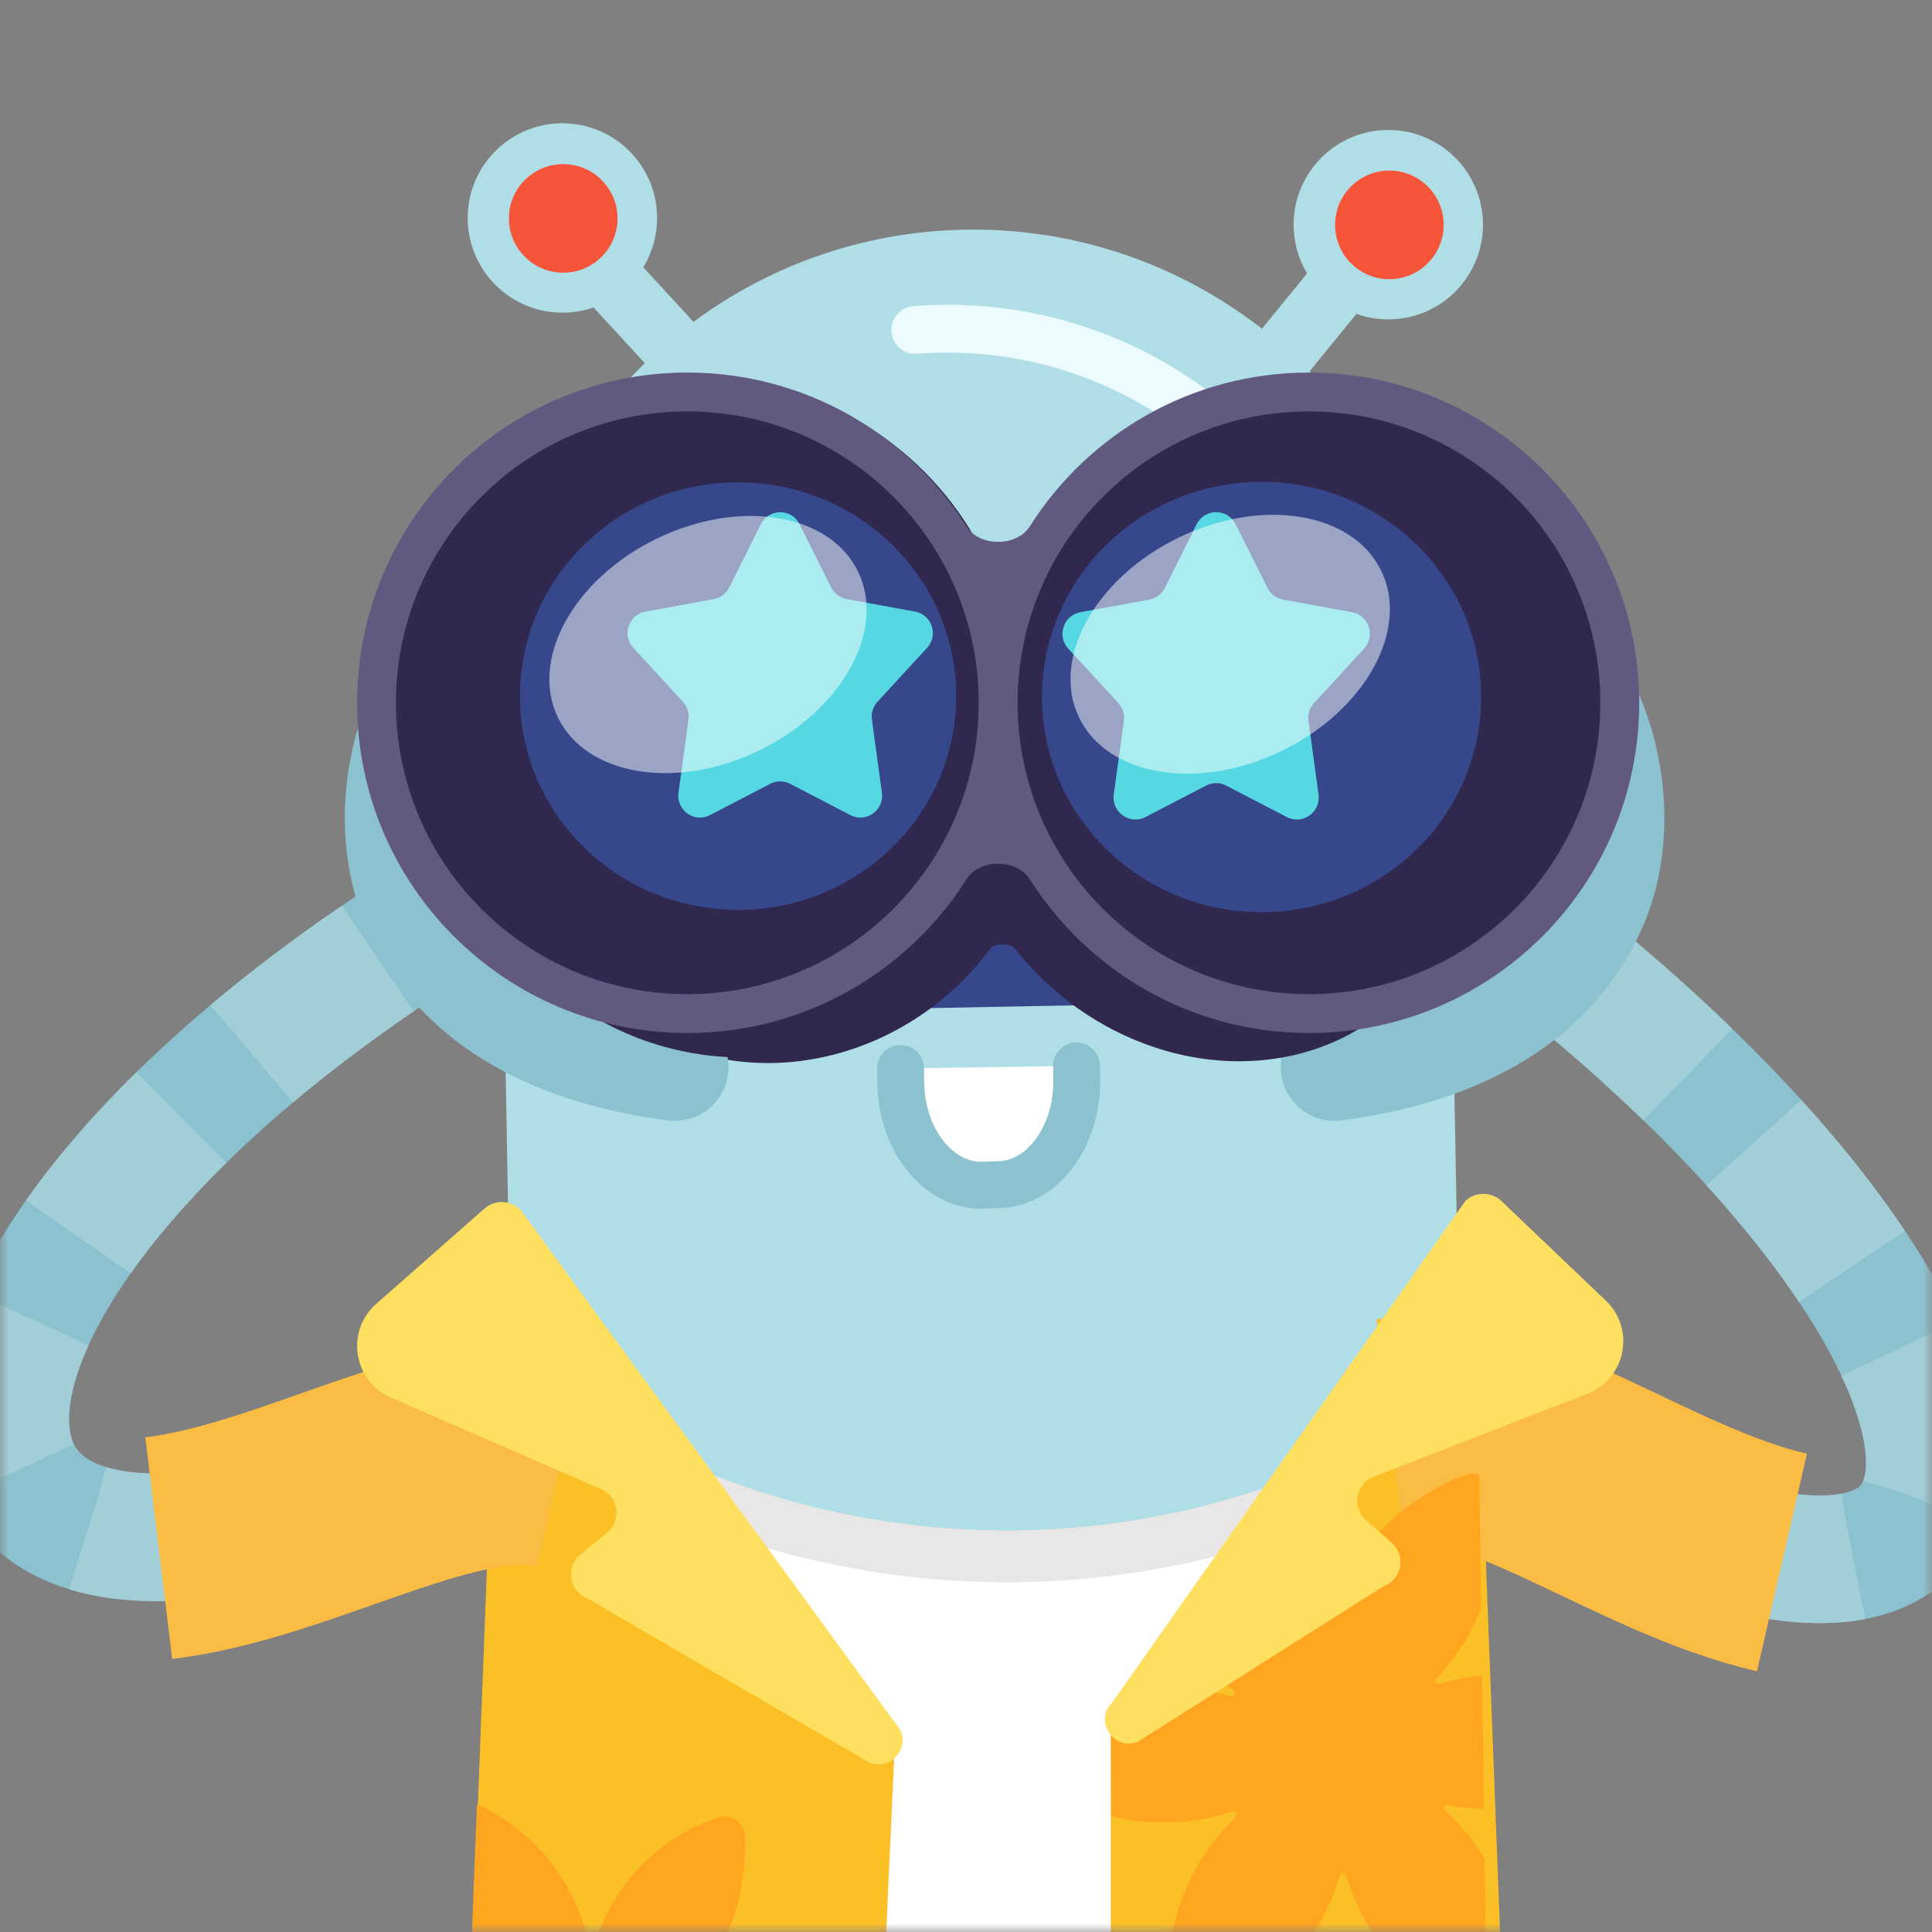 <?xml version="1.0"?>
<svg xmlns="http://www.w3.org/2000/svg" viewBox="0 0 112 112" fill="none">
<rect x="0" y="0" width="112" height="112" fill="#808080" stroke="none"/>
<mask id="mask0" mask-type="alpha" maskUnits="userSpaceOnUse" x="0" y="0" width="112" height="112">
<rect width="112" height="112" fill="white"/>
</mask>
<g mask="url(#mask0)">
<path d="M30.169 72.265L85.623 71.481C87.185 71.459 88.481 72.719 88.502 74.281L88.522 75.65C88.544 77.213 87.284 78.508 85.722 78.53L30.268 79.314C28.706 79.336 27.411 78.076 27.389 76.514L27.369 75.144C27.346 73.583 28.607 72.287 30.169 72.265Z" fill="#F6B11B"/>
<path d="M55.929 13.314C40.751 13.586 28.671 26.247 28.945 41.594L30.572 132.452C30.595 133.707 31.619 134.705 32.859 134.683L83.33 133.779C84.571 133.757 85.557 132.722 85.535 131.468L83.908 40.61C83.633 25.263 71.106 13.042 55.929 13.314Z" fill="#B0DEE7"/>
<path d="M62.407 61.787L62.417 62.603C62.459 65.91 60.413 68.642 57.871 68.674L56.914 68.709C54.371 68.741 52.257 66.062 52.216 62.755L52.205 61.939" fill="white"/>
<path d="M62.407 61.787L62.417 62.603C62.459 65.91 60.413 68.642 57.871 68.674L56.914 68.709C54.371 68.741 52.257 66.062 52.216 62.755L52.205 61.939" stroke="#8CC2CF" stroke-width="2.716" stroke-miterlimit="10" stroke-linecap="round" stroke-linejoin="round"/>
<path d="M37.885 148.2L38.142 85.763L38.393 85.878C51.589 91.91 66.805 91.652 79.789 85.174L79.531 147.612L37.885 148.2Z" fill="white"/>
<path d="M38.14 85.764L38.391 85.879C51.587 91.912 66.803 91.653 79.786 85.176" stroke="#E9E6E6" stroke-width="3.001" stroke-linecap="round" stroke-linejoin="round"/>
<path d="M78.674 88.989L74.192 89.068C73.735 89.077 73.357 88.712 73.349 88.255C73.34 87.797 73.705 87.419 74.162 87.411L78.645 87.331C79.102 87.323 79.48 87.687 79.488 88.145C79.496 88.602 79.132 88.98 78.674 88.989Z" fill="#A2CED8"/>
<path d="M78.819 95.926L74.337 96.006C73.879 96.014 73.501 95.65 73.493 95.192C73.485 94.735 73.849 94.357 74.307 94.349L78.789 94.269C79.246 94.26 79.624 94.625 79.632 95.082C79.641 95.54 79.276 95.919 78.819 95.926Z" fill="#A2CED8"/>
<path d="M86.615 55.527L87.71 55.521C88.639 55.511 89.528 55.133 90.179 54.469C90.831 53.805 91.192 52.91 91.183 51.98L91.182 51.689C91.172 50.759 90.794 49.871 90.13 49.219C89.466 48.568 88.571 48.207 87.641 48.215L86.549 48.221L86.615 55.527Z" fill="#F65539"/>
<path d="M85.491 58.549L85.853 58.547C86.117 58.544 86.378 58.49 86.621 58.387C86.864 58.284 87.085 58.134 87.27 57.946C87.455 57.757 87.601 57.534 87.699 57.289C87.798 57.044 87.848 56.783 87.845 56.519L87.763 47.39C87.76 47.126 87.706 46.865 87.602 46.623C87.499 46.38 87.349 46.16 87.161 45.975C86.972 45.79 86.749 45.644 86.505 45.546C86.26 45.447 85.998 45.398 85.734 45.4L85.37 45.402C85.106 45.404 84.845 45.459 84.602 45.562C84.359 45.665 84.139 45.815 83.954 46.003C83.769 46.192 83.623 46.415 83.524 46.66C83.425 46.904 83.376 47.166 83.378 47.43L83.463 56.555C83.465 56.819 83.519 57.08 83.622 57.323C83.725 57.567 83.875 57.787 84.064 57.972C84.252 58.158 84.475 58.304 84.72 58.403C84.965 58.502 85.227 58.551 85.491 58.549Z" fill="#FFB762"/>
<path d="M78.749 92.46L74.266 92.54C73.809 92.549 73.431 92.184 73.423 91.727C73.414 91.269 73.779 90.891 74.236 90.883L78.719 90.803C79.176 90.795 79.554 91.159 79.562 91.617C79.57 92.074 79.207 92.452 78.749 92.46Z" fill="#A2CED8"/>
<path d="M27.072 56.096L25.978 56.13C25.049 56.155 24.147 55.809 23.472 55.17C22.796 54.53 22.402 53.649 22.377 52.719L22.367 52.428C22.343 51.499 22.688 50.597 23.328 49.922C23.967 49.246 24.849 48.852 25.778 48.827L26.87 48.792L27.072 56.096Z" fill="#F65539"/>
<path d="M28.298 59.073L27.936 59.085C27.672 59.092 27.41 59.048 27.163 58.953C26.916 58.859 26.691 58.717 26.499 58.536C26.307 58.355 26.153 58.137 26.045 57.896C25.937 57.655 25.878 57.395 25.871 57.131L25.618 48.006C25.611 47.742 25.655 47.48 25.75 47.233C25.844 46.987 25.986 46.761 26.167 46.57C26.349 46.378 26.566 46.224 26.807 46.117C27.048 46.009 27.308 45.95 27.571 45.943L27.935 45.931C28.199 45.924 28.462 45.968 28.709 46.063C28.955 46.157 29.181 46.299 29.373 46.48C29.565 46.661 29.719 46.879 29.827 47.12C29.934 47.361 29.993 47.621 30.001 47.885L30.252 57.006C30.259 57.27 30.215 57.533 30.121 57.78C30.027 58.027 29.885 58.253 29.704 58.445C29.522 58.637 29.305 58.791 29.063 58.899C28.822 59.007 28.562 59.066 28.298 59.073Z" fill="#FFB762"/>
<rect x="37.858" y="37.415" width="38.771" height="21.324" rx="10.662" transform="rotate(-1.078 37.858 37.415)" fill="#36488B"/>
<path d="M72.62 26.874C67.599 21.38 60.468 18.557 53.057 19.128" stroke="#ECFBFF" stroke-width="2.773" stroke-miterlimit="10" stroke-linecap="round"/>
<path d="M76.815 33.609C76.325 32.498 75.759 31.438 75.123 30.431" stroke="#ECFBFF" stroke-width="2.773" stroke-miterlimit="10" stroke-linecap="round"/>
<path d="M34.45 15.137L39.453 20.575" stroke="#B0DEE7" stroke-width="3.698" stroke-miterlimit="10"/>
<path d="M32.222 18.113C29.197 17.902 26.916 15.28 27.127 12.255C27.337 9.231 29.959 6.95 32.984 7.16C36.009 7.371 38.29 9.993 38.079 13.018C37.869 16.042 35.246 18.323 32.222 18.113Z" fill="#B0DEE7"/>
<path d="M32.432 15.802C30.698 15.681 29.389 14.178 29.51 12.443C29.631 10.709 31.135 9.401 32.869 9.522C34.603 9.642 35.911 11.146 35.791 12.88C35.67 14.615 34.166 15.923 32.432 15.802Z" fill="#F65539"/>
<path d="M76.232 142.32C78.921 142.32 81.308 144.04 82.159 146.591L85.842 157.642C87.406 157.642 88.657 156.343 88.597 154.78L85.585 76.073L64.394 100.447L64.395 130.483C64.395 137.02 69.695 142.32 76.232 142.32Z" fill="#FCC027"/>
<path d="M78.144 15.871L73.804 21.19" stroke="#B0DEE7" stroke-width="3.698" stroke-miterlimit="10"/>
<path d="M81.302 18.453C78.304 18.906 75.506 16.843 75.053 13.845C74.6 10.848 76.663 8.05 79.66 7.597C82.658 7.144 85.456 9.206 85.909 12.204C86.362 15.202 84.299 18 81.302 18.453Z" fill="#B0DEE7"/>
<path d="M81.014 16.149C79.295 16.409 77.691 15.226 77.431 13.507C77.171 11.788 78.353 10.184 80.073 9.924C81.791 9.664 83.396 10.847 83.656 12.566C83.915 14.285 82.733 15.889 81.014 16.149Z" fill="#F65539"/>
<path d="M28.011 83.784C-8.049 100.496 -9.166 74.568 26.143 52.814" stroke="#8CC2CF" stroke-width="7.396" stroke-miterlimit="10" stroke-linecap="round"/>
<path d="M85.232 82.677C119.339 103.079 121.086 79.378 88.254 54.039" stroke="#8CC2CF" stroke-width="7.396" stroke-miterlimit="10" stroke-linecap="round"/>
<path d="M28.011 83.784C-8.049 100.496 -9.166 74.568 26.144 52.814" stroke="#A2CED8" stroke-width="7.396" stroke-miterlimit="10" stroke-dasharray="9.16 5.5"/>
<path d="M85.232 82.677C119.339 103.079 121.086 79.378 88.254 54.039" stroke="#A2CED8" stroke-width="7.396" stroke-miterlimit="10" stroke-dasharray="9.16 5.5"/>
<path d="M38.273 143.009C35.494 143.009 33.028 144.787 32.149 147.423L28.513 158.331C26.949 158.331 25.698 157.032 25.758 155.469L28.77 76.762L51.881 100.903L50.492 131.335C50.194 137.866 44.812 143.009 38.273 143.009Z" fill="#FCC027"/>
<path d="M32.592 84.489C26.206 82.996 17.454 88.746 9.203 89.747" stroke="#FABC43" stroke-width="12.943" stroke-miterlimit="10"/>
<path d="M80.592 82.895C87.1 82.08 95.2 88.718 103.301 90.578" stroke="#FABC43" stroke-width="12.943" stroke-miterlimit="10"/>
<path d="M27.082 125.664C26.973 125.879 26.883 126.092 26.791 126.306L26.514 133.305C26.748 133.4 27.014 133.415 27.276 133.323C28.729 132.807 30.932 131.685 32.657 129.272C33.347 128.308 33.832 127.314 34.171 126.347C34.227 126.186 34.442 126.2 34.479 126.365C34.732 127.484 35.158 128.656 35.844 129.813C37.275 132.227 39.216 133.537 40.561 134.213C41.237 134.552 42.039 134.133 42.184 133.347C42.481 131.743 42.656 129.133 41.531 126.345C40.909 124.803 40.048 123.6 39.143 122.669C39.014 122.537 39.141 122.314 39.309 122.375C40.498 122.797 41.88 123.054 43.428 122.945C46.1 122.758 48.12 121.564 49.328 120.626C49.936 120.154 49.971 119.191 49.396 118.679C48.225 117.635 46.18 116.234 43.361 115.957C41.944 115.818 40.658 115.994 39.534 116.329C39.362 116.381 39.25 116.152 39.385 116.028C40.234 115.244 41.05 114.255 41.72 113.004C43.054 110.512 43.24 108.057 43.178 106.465C43.147 105.664 42.413 105.108 41.695 105.343C40.231 105.821 38.005 106.887 36.227 109.255C35.377 110.388 34.817 111.571 34.453 112.705C34.4 112.871 34.181 112.859 34.144 112.689C33.876 111.479 33.407 110.199 32.625 108.946C31.14 106.569 29.17 105.309 27.811 104.668C27.758 104.642 27.704 104.631 27.651 104.615L27.312 113.168C27.832 114.205 28.452 115.075 29.113 115.787C29.228 115.911 29.119 116.117 28.959 116.076C28.41 115.935 27.823 115.835 27.207 115.787L26.93 122.786C27.674 122.747 28.378 122.635 29.026 122.459C29.19 122.414 29.298 122.627 29.176 122.751C28.409 123.529 27.679 124.485 27.082 125.664Z" fill="#FFA51F"/>
<path d="M28.086 70.063L21.812 75.585C20.012 77.17 20.474 80.07 22.68 81.03L34.84 86.321C35.87 86.77 36.063 88.137 35.195 88.847L33.647 90.112C32.77 90.83 32.978 92.214 34.028 92.649L50.382 102.164C51.776 102.741 52.974 101.023 51.937 99.936L30.189 70.155C29.629 69.565 28.697 69.524 28.086 70.063Z" fill="#FFDF60"/>
<path fill-rule="evenodd" clip-rule="evenodd" d="M74.309 89.175C74.451 89.269 74.658 89.499 74.959 89.921C75.841 91.155 76.416 92.422 76.785 93.639C76.839 93.819 77.094 93.822 77.149 93.641C77.489 92.555 78 91.43 78.754 90.325C80.639 87.561 83.168 86.191 84.85 85.535C85.154 85.418 85.468 85.419 85.751 85.508L85.86 93.241C85.85 93.267 85.839 93.294 85.829 93.321C85.744 93.535 85.659 93.749 85.557 93.966C84.926 95.301 84.125 96.4 83.268 97.303C83.131 97.448 83.272 97.675 83.463 97.617C84.217 97.383 85.041 97.217 85.916 97.129L86.025 104.861C85.295 104.845 84.597 104.771 83.94 104.648C83.749 104.612 83.633 104.846 83.776 104.976C84.6 105.721 85.387 106.643 86.065 107.754L86.199 117.203C86.183 117.199 86.167 117.196 86.151 117.193C86.103 117.183 86.054 117.173 86.006 117.154C84.362 116.529 81.959 115.259 80.059 112.729C79.058 111.395 78.425 110.013 78.034 108.694C77.979 108.509 77.72 108.51 77.667 108.695C77.308 109.968 76.722 111.305 75.789 112.606C73.839 115.324 71.279 116.633 69.582 117.249C68.749 117.55 67.849 116.982 67.762 116.101C67.589 114.351 67.656 111.633 69.075 108.806C69.787 107.386 70.688 106.246 71.64 105.331C71.792 105.186 71.646 104.941 71.446 105.008C70.141 105.445 68.635 105.717 66.954 105.649C66.046 105.612 65.201 105.481 64.422 105.287L64.398 98.972L65.228 98.151C65.617 98.067 66.02 97.999 66.439 97.95C68.259 97.737 69.906 97.937 71.334 98.33C71.537 98.386 71.672 98.133 71.512 97.996C70.517 97.137 69.55 96.043 68.766 94.654L70.546 92.894C70.943 92.876 71.246 92.728 71.309 92.281C71.317 92.22 71.33 92.161 71.346 92.104L72.285 91.175C72.565 91.098 72.874 91.108 73.17 91.229C73.956 91.549 73.972 90.656 73.984 89.935C73.987 89.768 73.99 89.609 74.002 89.478L74.309 89.175Z" fill="#FFA51F"/>
<path d="M87.044 69.63L93.091 75.4C94.826 77.056 94.248 79.936 92.006 80.806L79.643 85.605C78.595 86.012 78.348 87.37 79.186 88.114L80.682 89.441C81.53 90.193 81.267 91.567 80.2 91.96L65.942 100.983C64.526 101.504 63.398 99.74 64.478 98.694L84.938 69.637C85.522 69.071 86.455 69.068 87.044 69.63Z" fill="#FFDF60"/>
<path d="M84.137 43.309L86.747 43.538L85.741 38.667L83.402 35.352L84.137 43.309Z" fill="#0C4CAD"/>
<path d="M68.39 50.358C67.951 49.172 66.758 48.32 65.351 48.314C63.944 48.308 62.744 49.151 62.295 50.333" stroke="#56D8E3" stroke-width="2.674" stroke-linecap="round"/>
<path d="M54.92 50.851C54.481 49.666 53.288 48.813 51.881 48.807C50.474 48.802 49.274 49.645 48.825 50.826" stroke="#56D8E3" stroke-width="2.674" stroke-linecap="round"/>
<ellipse rx="17.253" ry="14.253" transform="matrix(1 0 0 -1 75.123 45.102)" fill="#30284F" stroke="#30284F" stroke-width="3.898"/>
<path d="M88.344 36.8C92.337 39.052 94.897 46.734 92.337 52.551C89.776 58.369 83.84 61.011 77.365 61.855" stroke="#8CC2CF" stroke-width="6.245" stroke-miterlimit="10" stroke-linecap="round"/>
<circle r="16.566" transform="matrix(1 0 0 -1 76.212 40.416)" fill="#30284F" stroke="#30284F" stroke-width="3.898"/>
<path fill-rule="evenodd" clip-rule="evenodd" d="M43.392 34.855C36.426 36.766 31.823 43.764 33.111 50.485C34.399 57.206 41.09 61.105 48.056 59.194C51.312 58.3 54.052 56.295 55.916 53.727C56.778 52.538 59.376 52.492 60.269 53.658C61.925 55.819 64.214 57.6 66.929 58.642C73.671 61.231 80.489 58.288 82.157 52.068C83.825 45.848 79.712 38.707 72.97 36.118C68.119 34.256 63.229 35.257 60.246 38.281C59.237 39.304 56.683 39.288 55.731 38.212C52.87 34.983 48.197 33.537 43.392 34.855Z" fill="#30284F"/>
<path d="M33.111 50.485L31.197 50.852L33.111 50.485ZM43.392 34.855L42.877 32.976L43.392 34.855ZM48.056 59.194L47.54 57.314H47.54L48.056 59.194ZM66.929 58.642L66.23 60.462L66.929 58.642ZM82.157 52.068L84.04 52.573L82.157 52.068ZM72.97 36.118L73.668 34.299V34.299L72.97 36.118ZM60.246 38.281L58.859 36.912L60.246 38.281ZM55.731 38.212L57.19 36.92L55.731 38.212ZM35.025 50.118C33.945 44.482 37.837 38.4 43.908 36.735L42.877 32.976C35.016 35.132 29.701 43.046 31.197 50.852L35.025 50.118ZM47.54 57.314C41.561 58.955 36.079 55.614 35.025 50.118L31.197 50.852C32.72 58.797 40.619 63.255 48.572 61.073L47.54 57.314ZM54.338 52.582C52.721 54.812 50.347 56.544 47.54 57.314L48.572 61.073C52.278 60.056 55.384 57.779 57.493 54.871L54.338 52.582ZM58.722 54.844C60.588 57.278 63.166 59.285 66.23 60.462L67.627 56.823C65.262 55.914 63.263 54.36 61.816 52.472L58.722 54.844ZM66.23 60.462C73.816 63.374 82.01 60.142 84.04 52.573L80.275 51.563C78.968 56.434 73.526 59.088 67.627 56.823L66.23 60.462ZM84.04 52.573C86.011 45.221 81.169 37.179 73.668 34.299L72.271 37.938C78.255 40.236 81.639 46.476 80.275 51.563L84.04 52.573ZM73.668 34.299C68.199 32.199 62.46 33.261 58.859 36.912L61.634 39.65C63.998 37.252 68.039 36.313 72.271 37.938L73.668 34.299ZM43.908 36.735C48.038 35.602 51.932 36.863 54.272 39.505L57.19 36.92C53.809 33.103 48.356 31.472 42.877 32.976L43.908 36.735ZM58.859 36.912C58.888 36.882 58.847 36.936 58.66 36.995C58.483 37.051 58.249 37.088 57.991 37.085C57.732 37.082 57.506 37.039 57.342 36.982C57.17 36.921 57.149 36.874 57.19 36.92L54.272 39.505C55.266 40.627 56.795 40.969 57.944 40.982C59.099 40.996 60.608 40.689 61.634 39.65L58.859 36.912ZM57.493 54.871C57.441 54.943 57.429 54.912 57.565 54.857C57.695 54.805 57.887 54.762 58.113 54.758C58.338 54.754 58.53 54.791 58.659 54.838C58.793 54.888 58.779 54.917 58.722 54.844L61.816 52.472C60.839 51.197 59.226 50.841 58.049 50.861C56.87 50.88 55.276 51.289 54.338 52.582L57.493 54.871Z" fill="#30284F"/>
<path d="M28.129 36.799C24.137 39.051 21.576 46.733 24.137 52.55C26.697 58.368 32.633 61.01 39.108 61.855" stroke="#8CC2CF" stroke-width="6.245" stroke-miterlimit="10" stroke-linecap="round"/>
<ellipse cx="43.116" cy="45.104" rx="14.753" ry="14.253" transform="rotate(-180 43.116 45.104)" fill="#30284F" stroke="#30284F" stroke-width="3.898"/>
<circle cx="40.472" cy="40.416" r="16.566" transform="rotate(-180 40.472 40.416)" fill="#30284F" stroke="#30284F" stroke-width="3.898"/>
<ellipse rx="12.644" ry="12.392" transform="matrix(1 0 0 -1 42.788 40.354)" fill="#36488B"/>
<path d="M73.135 27.182C80.564 27.182 86.612 33.088 86.612 40.405C86.612 47.722 80.564 53.629 73.135 53.629C65.705 53.629 59.657 47.722 59.657 40.405C59.657 33.088 65.705 27.182 73.135 27.182Z" fill="#36488B" stroke="#30284F" stroke-width="1.5"/>
<path fill-rule="evenodd" clip-rule="evenodd" d="M22.954 40.741C22.954 50.07 30.516 57.633 39.845 57.633C49.174 57.633 56.736 50.07 56.736 40.741C56.736 31.413 49.174 23.85 39.845 23.85C30.516 23.85 22.954 31.413 22.954 40.741ZM39.845 59.885C29.272 59.885 20.702 51.314 20.702 40.741C20.702 30.169 29.272 21.598 39.845 21.598C46.66 21.598 52.643 25.159 56.035 30.521C56.787 31.71 58.941 31.71 59.693 30.521C63.085 25.159 69.068 21.598 75.882 21.598C86.455 21.598 95.026 30.169 95.026 40.741C95.026 51.314 86.455 59.885 75.882 59.885C69.068 59.885 63.085 56.324 59.693 50.961C58.941 49.773 56.787 49.773 56.035 50.961C52.643 56.324 46.66 59.885 39.845 59.885ZM58.991 40.741C58.991 50.07 66.554 57.633 75.882 57.633C85.211 57.633 92.773 50.07 92.773 40.741C92.773 31.413 85.211 23.85 75.882 23.85C66.554 23.85 58.991 31.413 58.991 40.741Z" fill="#615980"/>
<path d="M44.104 30.391C44.568 29.461 45.89 29.461 46.354 30.391L48.184 34.054C48.361 34.409 48.694 34.66 49.084 34.731L53.045 35.455C54.022 35.633 54.418 36.825 53.744 37.557L50.869 40.682C50.614 40.959 50.495 41.337 50.546 41.711L51.125 45.958C51.263 46.972 50.205 47.723 49.299 47.252L45.807 45.439C45.444 45.25 45.014 45.25 44.651 45.439L41.159 47.252C40.253 47.723 39.195 46.972 39.333 45.958L39.912 41.711C39.962 41.337 39.844 40.959 39.589 40.682L36.714 37.557C36.039 36.825 36.436 35.633 37.413 35.455L41.374 34.731C41.764 34.66 42.097 34.409 42.274 34.054L44.104 30.391Z" fill="#56D8E3"/>
<path d="M69.369 30.393C69.837 29.457 71.167 29.457 71.635 30.393L73.476 34.08C73.655 34.437 73.99 34.69 74.382 34.761L78.37 35.49C79.353 35.67 79.752 36.869 79.074 37.606L76.179 40.751C75.922 41.031 75.803 41.411 75.855 41.788L76.436 46.062C76.576 47.084 75.511 47.839 74.599 47.365L71.084 45.54C70.719 45.35 70.285 45.35 69.92 45.54L66.405 47.365C65.493 47.839 64.428 47.084 64.567 46.062L65.15 41.788C65.201 41.411 65.082 41.031 64.825 40.751L61.93 37.606C61.252 36.869 61.651 35.67 62.634 35.49L66.622 34.761C67.014 34.69 67.349 34.437 67.528 34.08L69.369 30.393Z" fill="#56D8E3"/>
<ellipse opacity="0.5" cx="41.043" cy="37.365" rx="9.673" ry="6.821" transform="rotate(-25.977 41.043 37.365)" fill="white"/>
<ellipse opacity="0.5" cx="71.315" cy="37.348" rx="9.737" ry="6.866" transform="rotate(-25.977 71.315 37.348)" fill="white"/>
</g>
</svg>
